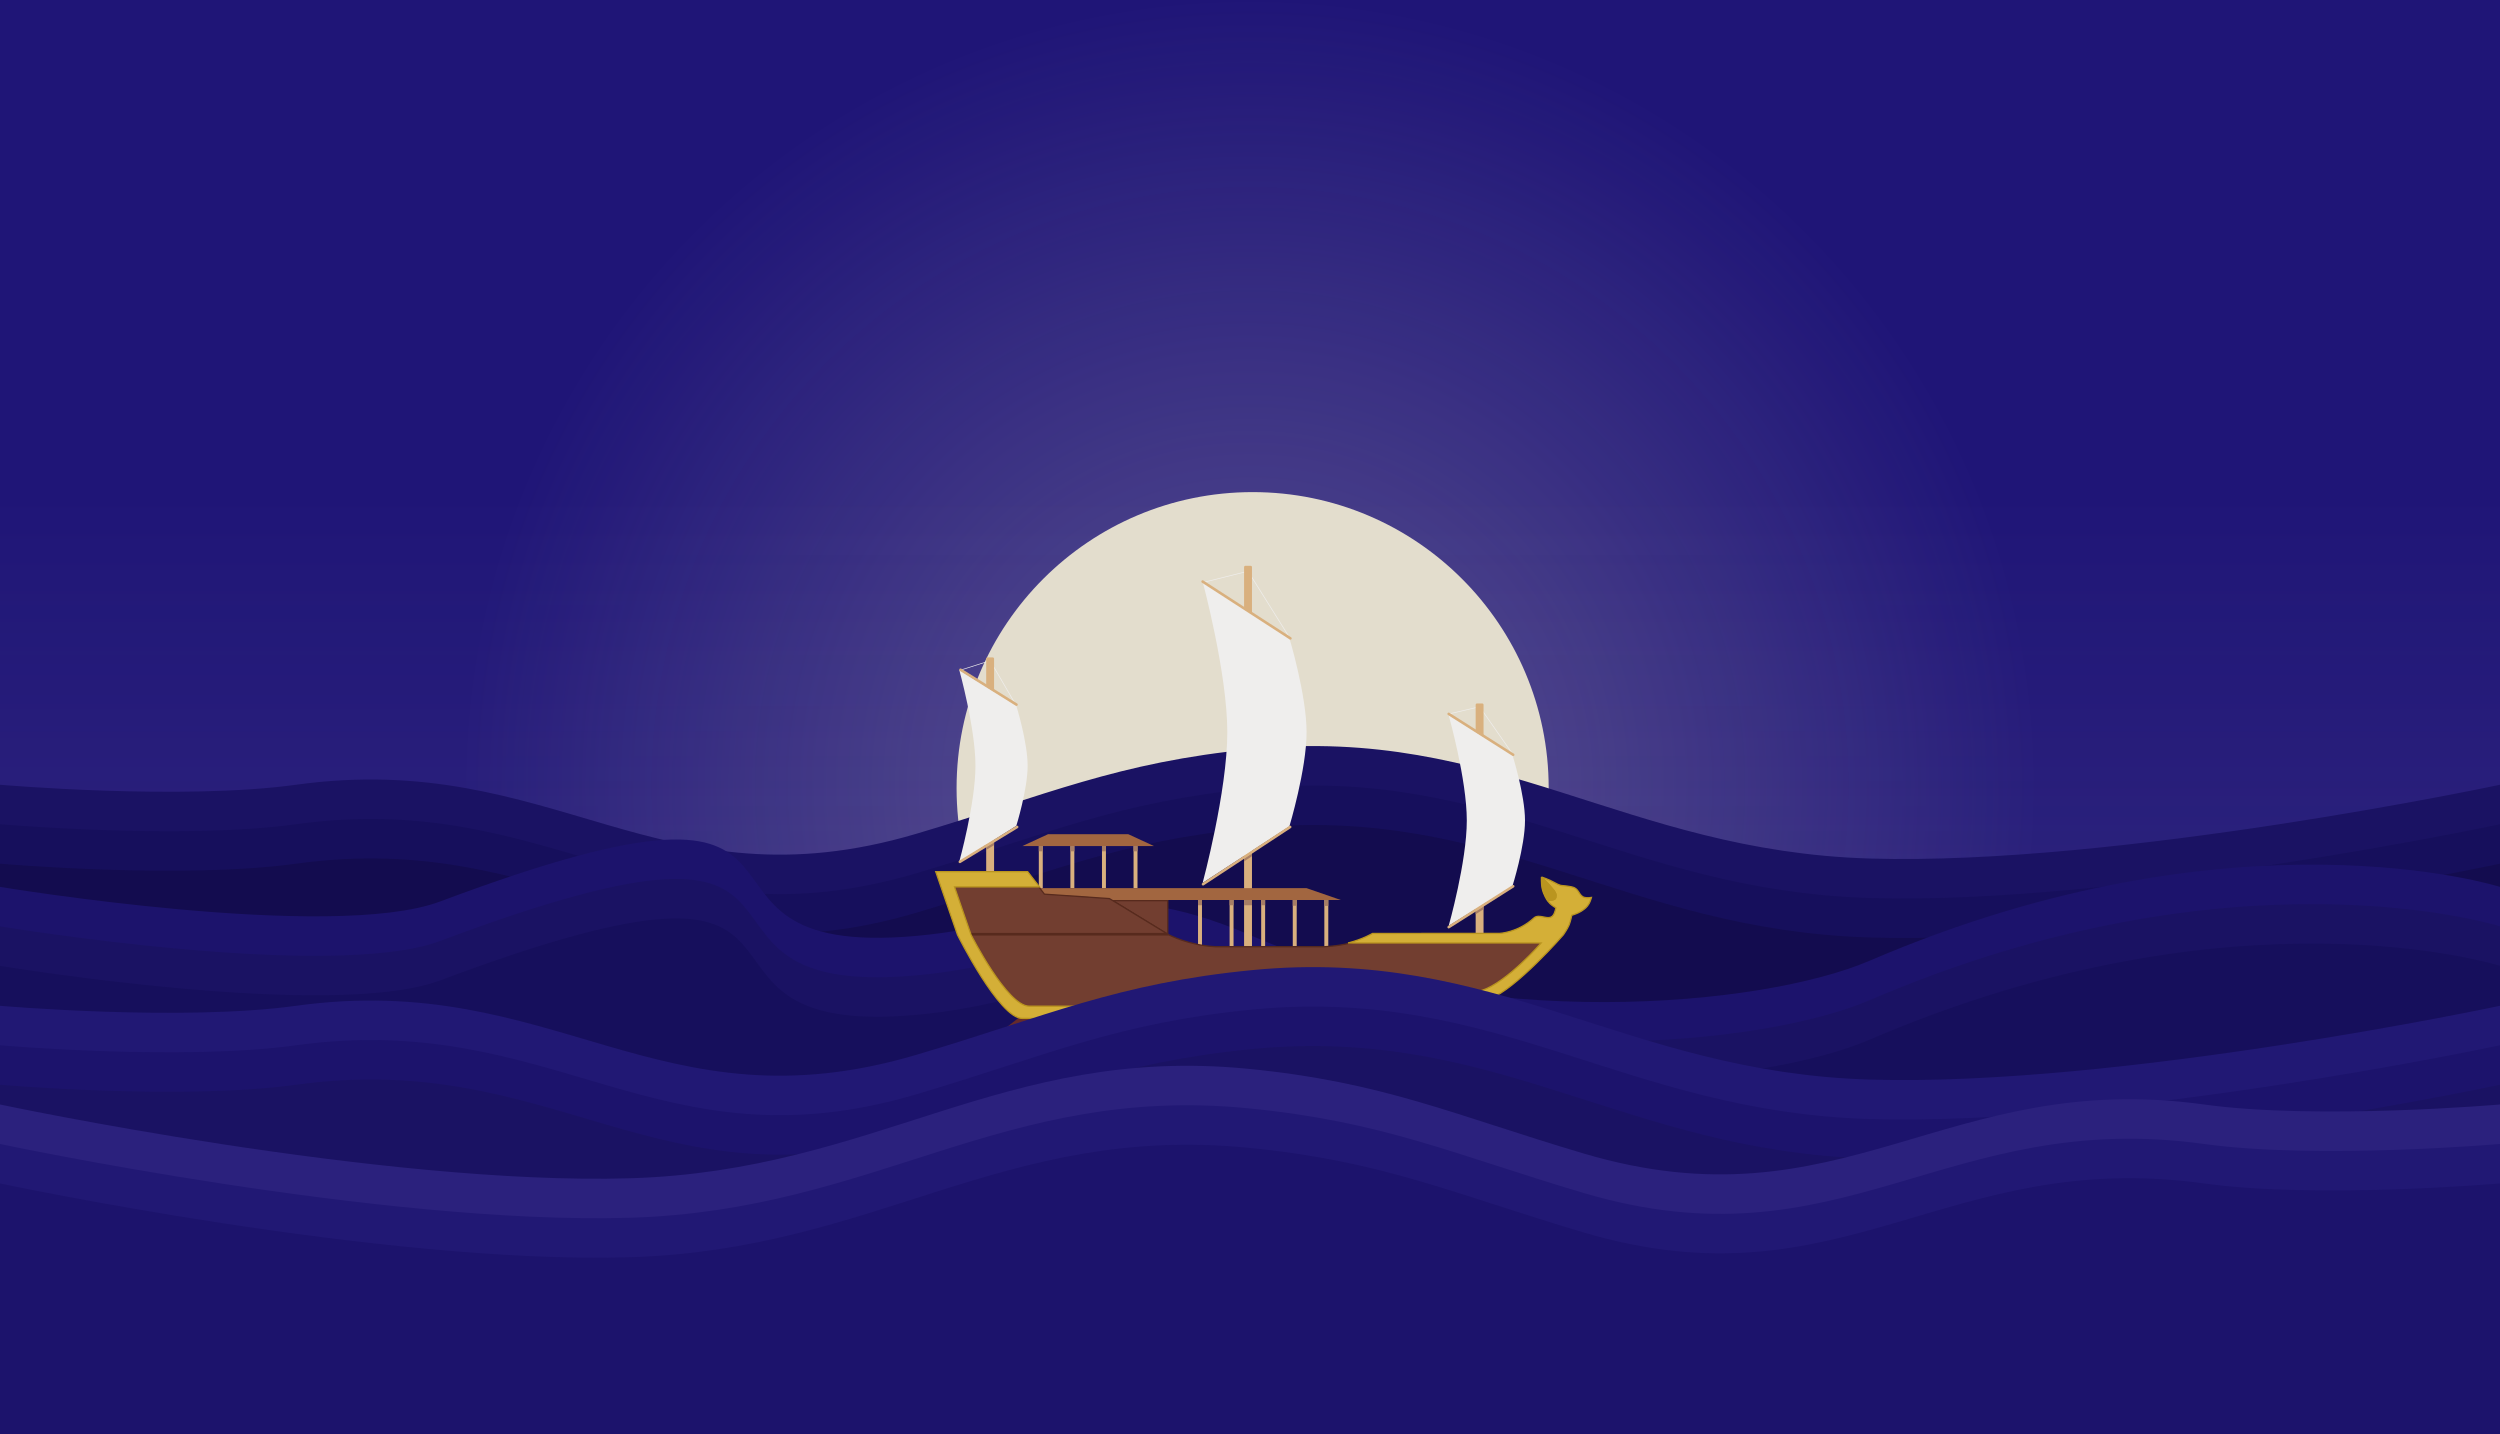 <svg width="1900" height="1090" viewBox="0 0 1900 1090" fill="none" xmlns="http://www.w3.org/2000/svg">
<g clip-path="url(#clip0_2_2)">
<rect width="1900" height="1090" fill="#1F1577"/>
<circle cx="950" cy="597" r="600" fill="url(#paint0_radial_2_2)"/>
<rect width="1900" height="292" transform="matrix(1 0 0 -1 0 666)" fill="url(#paint1_linear_2_2)"/>
<circle cx="952" cy="599" r="225" fill="#E3DDCD"/>
<path d="M1900 847H0V596.407C0 596.407 138.205 608.404 225 596.407C421.5 569.244 500 691.913 696.5 633.645C794.846 604.483 848.801 579.224 952 569.244C1137.75 551.282 1234.23 646.862 1421 652.484C1609.61 658.161 1900 596.407 1900 596.407V847Z" fill="#1A1263"/>
<path d="M1900 877H0V626.407C0 626.407 138.205 638.404 225 626.407C421.5 599.244 500 721.913 696.5 663.645C794.846 634.483 848.801 609.224 952 599.244C1137.75 581.282 1234.23 676.862 1421 682.484C1609.61 688.161 1900 626.407 1900 626.407V877Z" fill="#160F5C"/>
<path d="M1900 907H0V656.407C0 656.407 138.205 668.404 225 656.407C421.5 629.244 500 751.913 696.5 693.645C794.846 664.483 848.801 639.224 952 629.244C1137.75 611.282 1234.23 706.862 1421 712.484C1609.61 718.161 1900 656.407 1900 656.407V907Z" fill="#130C4F"/>
<path d="M1900 924.63H0V674.037C0 674.037 252.464 715.909 334.5 685.13C673 558.13 488.5 730.114 696.5 711.275C798.661 702.023 833.5 660.275 951.5 711.275C1122.8 785.312 1339.5 765.13 1421 730.114C1699.71 610.365 1900 674.037 1900 674.037V924.63Z" fill="#1C136C"/>
<path d="M1900 954.63H0V704.037C0 704.037 252.464 745.909 334.5 715.13C673 588.13 488.5 760.114 696.5 741.275C798.661 732.023 833.5 690.275 951.5 741.275C1122.8 815.312 1339.5 795.13 1421 760.114C1699.71 640.365 1900 704.037 1900 704.037V954.63Z" fill="#1A1263"/>
<path d="M1900 984.63H0V734.037C0 734.037 252.464 775.909 334.5 745.13C673 618.13 488.5 790.114 696.5 771.275C798.661 762.023 833.5 720.275 951.5 771.275C1122.8 845.312 1339.5 825.13 1421 790.114C1699.71 670.365 1900 734.037 1900 734.037V984.63Z" fill="#160F5C"/>
<path d="M730.5 509.125L752.5 502.125L772 535.625M915 442.5L948.5 434.125L980 484.5M1101 542.625L1124.5 537.125L1150 573.625" stroke="#EFEEED" stroke-width="0.5"/>
<path d="M945.5 431C945.5 430.448 945.947 430 946.5 430H950.5C951.052 430 951.5 430.448 951.5 431V439.688V449.375V488.125V565.625V720.625H945.5V565.625V488.125V449.375V439.688V431Z" fill="#D9B07E"/>
<path d="M1121.5 535.625C1121.5 535.073 1121.95 534.625 1122.5 534.625H1126.5C1127.05 534.625 1127.5 535.073 1127.5 535.625V720.625H1121.5V535.625Z" fill="#D9B07E"/>
<path d="M749.5 500.625C749.5 500.073 749.947 499.625 750.5 499.625H754.5C755.052 499.625 755.5 500.073 755.5 500.625V685.625H749.5V500.625Z" fill="#D9B07E"/>
<path d="M951.5 648.362L945.5 652.305V654.699L951.5 650.755V648.362Z" fill="#A77E65"/>
<path d="M1127.5 688.648L1121.5 692.453V694.821L1127.5 691.016V688.648Z" fill="#A77E65"/>
<path d="M749.5 645.987V643.645L755.5 639.99V642.332L749.5 645.987Z" fill="#A77E65"/>
<path d="M772.395 536.375L729 509C729 509 741.345 553.358 741.345 582C741.345 610.642 729 655 729 655L772.395 627.625C772.395 627.625 781 599.969 781 582C781 564.031 772.395 536.375 772.395 536.375Z" fill="#EFEEED"/>
<path d="M979.928 484.937L914 442C914 442 932.755 511.575 932.755 556.5C932.755 601.425 914 671 914 671L979.928 628.062C979.928 628.062 993 584.684 993 556.5C993 528.316 979.928 484.937 979.928 484.937Z" fill="#EFEEED"/>
<path d="M1149.4 573.625L1101 543.625C1101 543.625 1114.77 592.237 1114.77 623.625C1114.77 655.013 1101 703.625 1101 703.625L1149.4 673.625C1149.4 673.625 1159 643.317 1159 623.625C1159 603.933 1149.4 573.625 1149.4 573.625Z" fill="#EFEEED"/>
<path d="M772.5 535.5L730 509M729.5 655L773 628.5" stroke="#D9B07E" stroke-width="2" stroke-linecap="round"/>
<path d="M980.689 485.163L914 442M914.31 672L980.5 628.5" stroke="#D9B07E" stroke-width="2" stroke-linecap="round"/>
<path d="M1150 573.625L1101.02 542.564M1101.02 704.625L1150 673.564" stroke="#D9B07E" stroke-width="2" stroke-linecap="round"/>
<path d="M774.852 773L752 791C752 791 781.324 791.074 799.916 788.796C826.634 785.521 867 773 867 773H774.852Z" fill="#662B2B"/>
<path d="M912 719V684M936 684V719M960 684V719M984 684V719M1008 684V720M791 643V675M815 643V675M839 643V675M863 643V675" stroke="#D9B07E" stroke-width="3"/>
<path d="M936 684V688M960 684V688M984 684V688.375M1008 684V688.5M791 643V647M815 643V647M839 643V647M863 643V647M912 684V688" stroke="#A77E65" stroke-width="3"/>
<path d="M786 675H993L1019 684H888H842.5H786V675Z" fill="#A26640"/>
<path d="M845.771 684.5H887.5V710.107L845.771 684.5Z" fill="#723E30" stroke="#572A1D"/>
<path d="M796.5 634H857.5L877 643H777L796.5 634Z" fill="#A26640"/>
<path d="M921.997 773.526C921.997 773.026 921.997 773.026 921.997 773.026H921.996H921.995H921.993H921.991H921.988H921.984H921.98H921.975H921.97H921.965H921.958H921.952H921.944H921.936H921.928H921.919H921.91H921.9H921.889H921.878H921.867H921.855H921.842H921.829H921.816H921.801H921.787H921.772H921.756H921.74H921.723H921.706H921.688H921.67H921.651H921.631H921.612H921.591H921.57H921.549H921.527H921.505H921.482H921.458H921.435H921.41H921.385H921.36H921.334H921.307H921.28H921.253H921.225H921.197H921.168H921.138H921.108H921.078H921.047H921.016H920.984H920.951H920.919H920.885H920.851H920.817H920.782H920.747H920.711H920.675H920.638H920.601H920.563H920.525H920.486H920.447H920.407H920.367H920.326H920.285H920.244H920.202H920.159H920.116H920.073H920.029H919.984H919.939H919.894H919.848H919.802H919.755H919.708H919.66H919.612H919.564H919.515H919.465H919.415H919.365H919.314H919.262H919.211H919.158H919.106H919.052H918.999H918.945H918.89H918.835H918.78H918.724H918.667H918.611H918.553H918.496H918.438H918.379H918.32H918.261H918.201H918.14H918.08H918.018H917.957H917.895H917.832H917.769H917.706H917.642H917.578H917.513H917.448H917.382H917.316H917.25H917.183H917.116H917.048H916.98H916.912H916.843H916.773H916.704H916.633H916.563H916.492H916.42H916.348H916.276H916.203H916.13H916.057H915.983H915.908H915.833H915.758H915.683H915.607H915.53H915.453H915.376H915.299H915.22H915.142H915.063H914.984H914.904H914.824H914.744H914.663H914.582H914.5H914.418H914.336H914.253H914.17H914.086H914.002H913.918H913.833H913.748H913.662H913.576H913.49H913.403H913.316H913.228H913.141H913.052H912.964H912.875H912.785H912.696H912.605H912.515H912.424H912.333H912.241H912.149H912.057H911.964H911.871H911.777H911.683H911.589H911.495H911.4H911.304H911.209H911.112H911.016H910.919H910.822H910.725H910.627H910.528H910.43H910.331H910.232H910.132H910.032H909.932H909.831H909.73H909.628H909.527H909.424H909.322H909.219H909.116H909.012H908.909H908.804H908.7H908.595H908.49H908.384H908.278H908.172H908.065H907.959H907.851H907.744H907.636H907.528H907.419H907.31H907.201H907.091H906.981H906.871H906.76H906.65H906.538H906.427H906.315H906.203H906.09H905.977H905.864H905.751H905.637H905.523H905.408H905.294H905.179H905.063H904.947H904.831H904.715H904.598H904.482H904.364H904.247H904.129H904.011H903.892H903.773H903.654H903.535H903.415H903.295H903.175H903.054H902.933H902.812H902.691H902.569H902.447H902.324H902.202H902.079H901.956H901.832H901.708H901.584H901.46H901.335H901.21H901.085H900.959H900.833H900.707H900.581H900.454H900.327H900.2H900.072H899.944H899.816H899.688H899.559H899.43H899.301H899.171H899.042H898.912H898.781H898.651H898.52H898.389H898.257H898.126H897.994H897.862H897.729H897.597H897.464H897.33H897.197H897.063H896.929H896.795H896.66H896.526H896.391H896.255H896.12H895.984H895.848H895.712H895.575H895.438H895.301H895.164H895.027H894.889H894.751H894.612H894.474H894.335H894.196H894.057H893.917H893.778H893.638H893.498H893.357H893.216H893.076H892.934H892.793H892.651H892.51H892.368H892.225H892.083H891.94H891.797H891.654H891.51H891.367H891.223H891.079H890.934H890.79H890.645H890.5H890.355H890.21H890.064H889.918H889.772H889.626H889.479H889.333H889.186H889.038H888.891H888.744H888.596H888.448H888.3H888.151H888.003H887.854H887.705H887.556H887.406H887.257H887.107H886.957H886.807H886.656H886.506H886.355H886.204H886.053H885.902H885.75H885.598H885.446H885.294H885.142H884.989H884.837H884.684H884.531H884.378H884.224H884.071H883.917H883.763H883.609H883.454H883.3H883.145H882.99H882.835H882.68H882.525H882.369H882.213H882.058H881.901H881.745H881.589H881.432H881.276H881.119H880.962H880.804H880.647H880.489H880.332H880.174H880.016H879.857H879.699H879.541H879.382H879.223H879.064H878.905H878.746H878.586H878.427H878.267H878.107H877.947H877.787H877.626H877.466H877.305H877.145H876.984H876.823H876.661H876.5H876.338H876.177H876.015H875.853H875.691H875.529H875.367H875.204H875.042H874.879H874.716H874.553H874.39H874.227H874.063H873.9H873.736H873.573H873.409H873.245H873.081H872.916H872.752H872.587H872.423H872.258H872.093H871.928H871.763H871.598H871.433H871.267H871.102H870.936H870.77H870.605H870.439H870.273H870.106H869.94H869.774H869.556H869.339H869.121H868.904H868.686H868.467H868.249H868.031H867.812H867.593H867.374H867.155H866.936H866.716H866.497H866.277H866.057H865.837H865.617H865.397H865.176H864.956H864.735H864.514H864.293H864.072H863.851H863.629H863.408H863.186H862.964H862.743H862.521H862.299H862.076H861.854H861.632H861.409H861.186H860.964H860.741H860.518H860.295H860.072H859.848H859.625H859.401H859.178H858.954H858.731H858.507H858.283H858.059H857.835H857.611H857.387H857.162H856.938H856.714H856.489H856.265H856.04H855.816H855.591H855.366H855.141H854.916H854.692H854.467H854.242H854.017H853.791H853.566H853.341H853.116H852.891H852.665H852.44H852.215H851.989H851.764H851.539H851.313H851.088H850.862H850.637H850.411H850.186H849.96H849.734H849.509H849.283H849.058H848.832H848.607H848.381H848.156H847.93H847.704H847.479H847.253H847.028H846.802H846.577H846.351H846.126H845.901H845.675H845.45H845.225H844.999H844.774H844.549H844.324H844.098H843.873H843.648H843.423H843.198H842.973H842.748H842.524H842.299H842.074H841.849H841.625H841.4H841.176H840.951H840.727H840.503H840.278H840.054H839.83H839.606H839.382H839.159H838.935H838.711H838.488H838.264H838.041H837.817H837.594H837.371H837.148H836.925H836.702H836.48H836.257H836.035H835.812H835.59H835.368H835.146H834.924H834.702H834.48H834.259H834.037H833.816H833.595H833.374H833.153H832.932H832.712H832.491H832.271H832.05H831.83H831.61H831.391H831.171H830.951H830.732H830.513H830.294H830.075H829.856H829.638H829.419H829.201H828.983H828.765H828.548H828.33H828.113H827.896H827.679H827.462H827.245H827.029H826.812H826.596H826.38H826.165H825.949H825.734H825.519H825.304H825.089H824.875H824.661H824.447H824.233H824.019H823.806H823.592H823.379H823.167H822.954H822.742H822.53H822.318H822.106H821.895H821.684H821.473H821.262H821.051H820.841H820.631H820.422H820.212H820.003H819.794H819.585H819.377H819.168H818.96H818.753H818.545H818.338H818.131H817.924H817.718H817.512H817.306H817.101H816.895H816.69H816.486H816.281H816.077H815.873H815.67H815.466H815.263H815.061H814.858H814.656H814.454H814.253H814.052H813.851H813.65H813.45H813.25H813.05H812.851H812.652H812.453H812.255H812.057H811.859H811.662H811.465H811.268H811.071H810.875H810.68H810.484H810.289H810.094H809.9H809.706H809.512H809.319H809.126H808.933H808.741H808.549H808.358H808.167H807.976H807.785H807.595H807.405H807.216H807.027H806.839H806.65H806.462H806.275H806.088H805.901H805.715H805.529H805.343H805.158H804.974H804.789H804.605H804.422H804.239H804.056H803.873H803.691H803.51H803.329H803.148H802.968H802.788H802.608H802.429H802.251H802.073H801.895H801.718H801.541H801.364H801.188H801.013H800.837H800.663H800.488H800.314H800.141H799.968H799.796H799.624H799.452H799.281H799.11H798.94H798.77H798.601H798.432H798.264H798.096H797.928H797.761H797.595H797.429H797.263H797.098H796.934H796.77H796.606H796.443H796.28H796.118H795.957H795.795H795.635H795.475H795.315H795.156H794.997H794.839H794.681H794.524H794.368H794.212H794.056H793.901H793.746H793.592H793.439H793.286H793.133H792.982H792.83H792.679H792.529H792.379H792.23H792.081H791.933H791.786H791.638H791.492H791.346H791.201H791.056H790.911H790.768H790.625H790.482H790.34H790.198H790.057H789.917H789.777H789.638H789.499H789.361H789.224H789.087H788.951H788.815H788.68H788.545H788.411H788.278H788.145H788.013H787.881H787.75H787.62H787.49H787.361H787.233H787.105H786.977H786.851H786.724H786.599H786.474H786.35H786.226H786.103H785.981H785.859H785.738H785.617H785.498H785.378H785.26H785.142H785.025H784.908H784.792H784.676H784.562H784.448H784.334H784.222H784.109H783.998H783.887H783.777H783.668H783.559H783.451H783.343H783.237H783.131H783.025H782.92H782.816H782.713H782.61H782.508H782.407H782.306H782.206H782.107H782.009H781.911H781.814H781.717H781.621H781.526H781.432H781.338H781.245H781.153H781.062H780.971H780.881H780.792H780.703H780.615H780.528H780.442H780.356H780.271H780.187H780.103H780.02H779.938H779.857H779.776H779.697H779.618H779.539H779.462H779.385H779.309H779.234H779.159H779.085H779.012H778.94H778.869H778.798H778.728H778.659H778.59H778.523H778.456H778.39H778.325H778.26H778.196H778.134H778.071H778.01H777.95H777.89H777.831C775.768 773.026 773.443 772.095 770.926 770.383C768.416 768.676 765.762 766.225 763.052 763.263C757.633 757.339 752.043 749.426 746.992 741.494C741.943 733.567 737.444 725.636 734.206 719.687C732.588 716.713 731.285 714.234 730.387 712.5C729.942 711.64 729.597 710.964 729.361 710.5H738.548H888.407C888.427 710.51 888.449 710.522 888.475 710.535C888.592 710.595 888.765 710.683 888.992 710.794C889.446 711.018 890.115 711.337 890.979 711.722C892.709 712.493 895.223 713.53 898.366 714.598C904.652 716.734 913.466 718.996 923.573 719.499L923.585 719.5H923.598H1006.53H1006.54L1006.55 719.5C1017.84 718.997 1027.23 716.736 1033.8 714.601C1037.09 713.532 1039.67 712.495 1041.43 711.724C1042.31 711.338 1042.99 711.019 1043.45 710.795C1043.68 710.683 1043.85 710.595 1043.97 710.535C1043.99 710.522 1044.02 710.51 1044.04 710.5H1092.28H1187.9C1187.67 710.76 1187.38 711.077 1187.05 711.448C1186.04 712.584 1184.57 714.217 1182.74 716.201C1179.07 720.169 1173.98 725.539 1168.24 731.149C1162.5 736.759 1156.12 742.604 1149.9 747.525C1143.67 752.452 1137.63 756.424 1132.56 758.322C1122.33 762.146 1101.57 765.326 1076.58 767.798C1051.61 770.267 1022.48 772.025 995.533 773.026C981.195 773.559 962.816 773.559 948.016 773.426C940.617 773.359 934.115 773.259 929.463 773.176C927.137 773.134 925.273 773.097 923.991 773.07C923.35 773.056 922.855 773.045 922.519 773.038L922.138 773.029L922.042 773.027L922.017 773.026L922.011 773.026L922.01 773.026C922.009 773.026 922.009 773.026 921.997 773.526ZM921.997 773.526V773.026H922.009L921.997 773.526ZM728.906 709.5L712.701 662.5H780.752L793.602 679.383L793.74 679.564L793.966 679.579L843.138 682.92L886.749 709.5H738.548H728.906Z" fill="#723E30" stroke="#572A1D"/>
<path d="M1171.5 666.5C1171.5 666.5 1171.32 671.577 1172 675C1173 680 1175.98 684.336 1175.98 684.336C1175.98 684.336 1181.05 684.5 1182 683C1182.95 681.5 1182.5 679.433 1182.5 679.433C1181.67 677.245 1180.44 675.88 1178.86 674.121C1178.28 673.485 1177.66 672.797 1177 672C1174.92 669.509 1171.5 666.5 1171.5 666.5Z" fill="#D4AF37"/>
<path d="M1194.53 695.621C1194.53 695.621 1199.18 694.206 1201.74 692.518C1204.44 690.731 1206.06 689.532 1207.7 686.734C1208.68 685.052 1209.5 682.079 1209.5 682.079C1209.5 682.079 1206.32 682.541 1204.37 682.079C1202.17 681.556 1201.14 679.978 1200.09 678.353C1199.15 676.903 1198.18 675.416 1196.33 674.602C1193.8 673.491 1187 673 1187 673C1187 673 1185.47 673.15 1181.03 670.562C1177.5 668.5 1171.5 666.5 1171.5 666.5C1171.5 666.5 1174.92 669.509 1177 672C1177.66 672.797 1178.28 673.485 1178.86 674.121C1180.44 675.88 1181.67 677.245 1182.5 679.433C1182.5 679.433 1182.95 681.5 1182 683C1181.05 684.5 1175.98 684.336 1175.98 684.336C1175.98 684.336 1177.16 685.868 1178.03 686.734C1179.56 688.241 1182.47 689.978 1182.47 689.978C1182.47 689.978 1181.8 693.742 1180.39 695.621C1178.6 698.005 1175.9 697.462 1173.12 696.903C1170.48 696.375 1167.77 695.831 1165.7 697.737C1153.5 708.933 1139.5 709.392 1139.5 709.392H1091.45L1043.09 709.433C1043.09 709.433 1035.5 713.975 1024.5 716.65H1079.75H1171.3C1171.3 716.65 1145.35 746.666 1125.92 752.856C1106.49 759.046 1041.35 763.089 990.502 764.698C963.425 765.555 921.111 764.698 921.111 764.698H871.843H782.105C765.451 764.698 738 710.474 738 710.474L725.4 674H756.598H790L781 662.474H711.153L727.703 710.474C727.703 710.474 759.331 774 776.984 774H868.927H921.151C921.151 774 966.004 775.066 994.705 774C1048.6 771.997 1111.29 766.967 1131.88 759.264C1152.48 751.561 1188.15 710.433 1188.15 710.433C1188.15 710.433 1191.22 706.109 1192.5 703C1193.64 700.237 1194.53 695.621 1194.53 695.621Z" fill="#D4AF37"/>
<path d="M1171.5 666.5C1171.5 666.5 1177.5 668.5 1181.03 670.562C1185.47 673.15 1187 673 1187 673C1187 673 1193.8 673.491 1196.33 674.602C1198.18 675.416 1199.15 676.903 1200.09 678.353C1201.14 679.978 1202.17 681.556 1204.37 682.079C1206.32 682.541 1209.5 682.079 1209.5 682.079C1209.5 682.079 1208.68 685.052 1207.7 686.734C1206.06 689.532 1204.44 690.731 1201.74 692.518C1199.18 694.206 1194.53 695.621 1194.53 695.621C1194.53 695.621 1193.64 700.237 1192.5 703C1191.22 706.109 1188.15 710.433 1188.15 710.433C1188.15 710.433 1152.48 751.561 1131.88 759.264C1111.29 766.967 1048.6 771.997 994.705 774C966.004 775.066 921.151 774 921.151 774M1171.5 666.5C1171.5 666.5 1171.32 671.577 1172 675C1173 680 1175.98 684.336 1175.98 684.336M1171.5 666.5C1171.5 666.5 1174.92 669.509 1177 672C1177.66 672.797 1178.28 673.485 1178.86 674.121C1180.44 675.88 1181.67 677.245 1182.5 679.433C1182.5 679.433 1182.95 681.5 1182 683C1181.05 684.5 1175.98 684.336 1175.98 684.336M1175.98 684.336C1175.98 684.336 1177.16 685.868 1178.03 686.734C1179.56 688.241 1182.47 689.978 1182.47 689.978C1182.47 689.978 1181.8 693.742 1180.39 695.621C1178.6 698.005 1175.9 697.462 1173.12 696.903C1170.48 696.375 1167.77 695.831 1165.7 697.737C1153.5 708.933 1139.5 709.392 1139.5 709.392H1091.45L1043.09 709.433C1043.09 709.433 1035.5 713.975 1024.5 716.65H1079.75H1171.3C1171.3 716.65 1145.35 746.666 1125.92 752.856C1106.49 759.046 1041.35 763.089 990.502 764.698C963.425 765.555 921.111 764.698 921.111 764.698H871.843H782.105C765.451 764.698 738 710.474 738 710.474L725.4 674H756.598H790L781 662.474H711.153L727.703 710.474C727.703 710.474 759.331 774 776.984 774M921.151 774C921.151 774 897.335 774 868.927 774M921.151 774H868.927M776.984 774C786.978 774 831.861 774 868.927 774M776.984 774H868.927" stroke="#BA951F"/>
<path d="M1171.5 666.5C1171.5 666.5 1171.15 672.113 1172 675.5C1173.5 681.5 1176.5 685 1176.5 685C1176.5 685 1181.55 684.664 1182.5 683.164C1183.45 681.664 1183 679.597 1183 679.597C1181.87 676.618 1180 675.164 1177.5 672.164C1175.42 669.673 1171.5 666.5 1171.5 666.5Z" fill="#BA951F"/>
<path d="M1900 1015H0V764.407C0 764.407 138.205 776.404 225 764.407C421.5 737.244 500 859.913 696.5 801.645C794.846 772.483 848.801 747.224 952 737.244C1137.75 719.282 1234.23 814.862 1421 820.484C1609.61 826.161 1900 764.407 1900 764.407V1015Z" fill="#211874"/>
<path d="M1900 1045H0V794.407C0 794.407 138.205 806.404 225 794.407C421.5 767.244 500 889.913 696.5 831.645C794.846 802.483 848.801 777.224 952 767.244C1137.75 749.282 1234.23 844.862 1421 850.484C1609.61 856.161 1900 794.407 1900 794.407V1045Z" fill="#1C136C"/>
<path d="M1900 1075H0V824.407C0 824.407 138.205 836.404 225 824.407C421.5 797.244 500 919.913 696.5 861.645C794.846 832.483 848.801 807.224 952 797.244C1137.75 779.282 1234.23 874.862 1421 880.484C1609.61 886.161 1900 824.407 1900 824.407V1075Z" fill="#1A1263"/>
<path d="M0 1090H1900V839.407C1900 839.407 1761.79 851.404 1675 839.407C1478.5 812.244 1400 934.913 1203.5 876.645C1105.15 847.483 1051.2 822.224 948 812.244C762.252 794.282 665.765 889.862 479 895.484C290.388 901.161 0 839.407 0 839.407V1090Z" fill="#2B217D"/>
<path d="M0 1120H1900V869.407C1900 869.407 1761.79 881.404 1675 869.407C1478.5 842.244 1400 964.913 1203.5 906.645C1105.15 877.483 1051.2 852.224 948 842.244C762.252 824.282 665.765 919.862 479 925.484C290.388 931.161 0 869.407 0 869.407V1120Z" fill="#211874"/>
<path d="M0 1150H1900V899.407C1900 899.407 1761.79 911.404 1675 899.407C1478.5 872.244 1400 994.913 1203.5 936.645C1105.15 907.483 1051.2 882.224 948 872.244C762.252 854.282 665.765 949.862 479 955.484C290.388 961.161 0 899.407 0 899.407V1150Z" fill="#1C136C"/>
<rect x="945.5" y="684" width="6" height="4" fill="#A77E65"/>
</g>
<defs>
<radialGradient id="paint0_radial_2_2" cx="0" cy="0" r="1" gradientUnits="userSpaceOnUse" gradientTransform="translate(950 597) rotate(90) scale(600)">
<stop stop-color="#E3DDCD" stop-opacity="0.3"/>
<stop offset="1" stop-color="#E3DDCD" stop-opacity="0"/>
</radialGradient>
<linearGradient id="paint1_linear_2_2" x1="950" y1="0" x2="950" y2="292" gradientUnits="userSpaceOnUse">
<stop stop-color="#E3DDCD" stop-opacity="0.06"/>
<stop offset="1" stop-color="#E3DDCD" stop-opacity="0"/>
</linearGradient>
<clipPath id="clip0_2_2">
<rect width="1900" height="1090" fill="white"/>
</clipPath>
</defs>
</svg>
